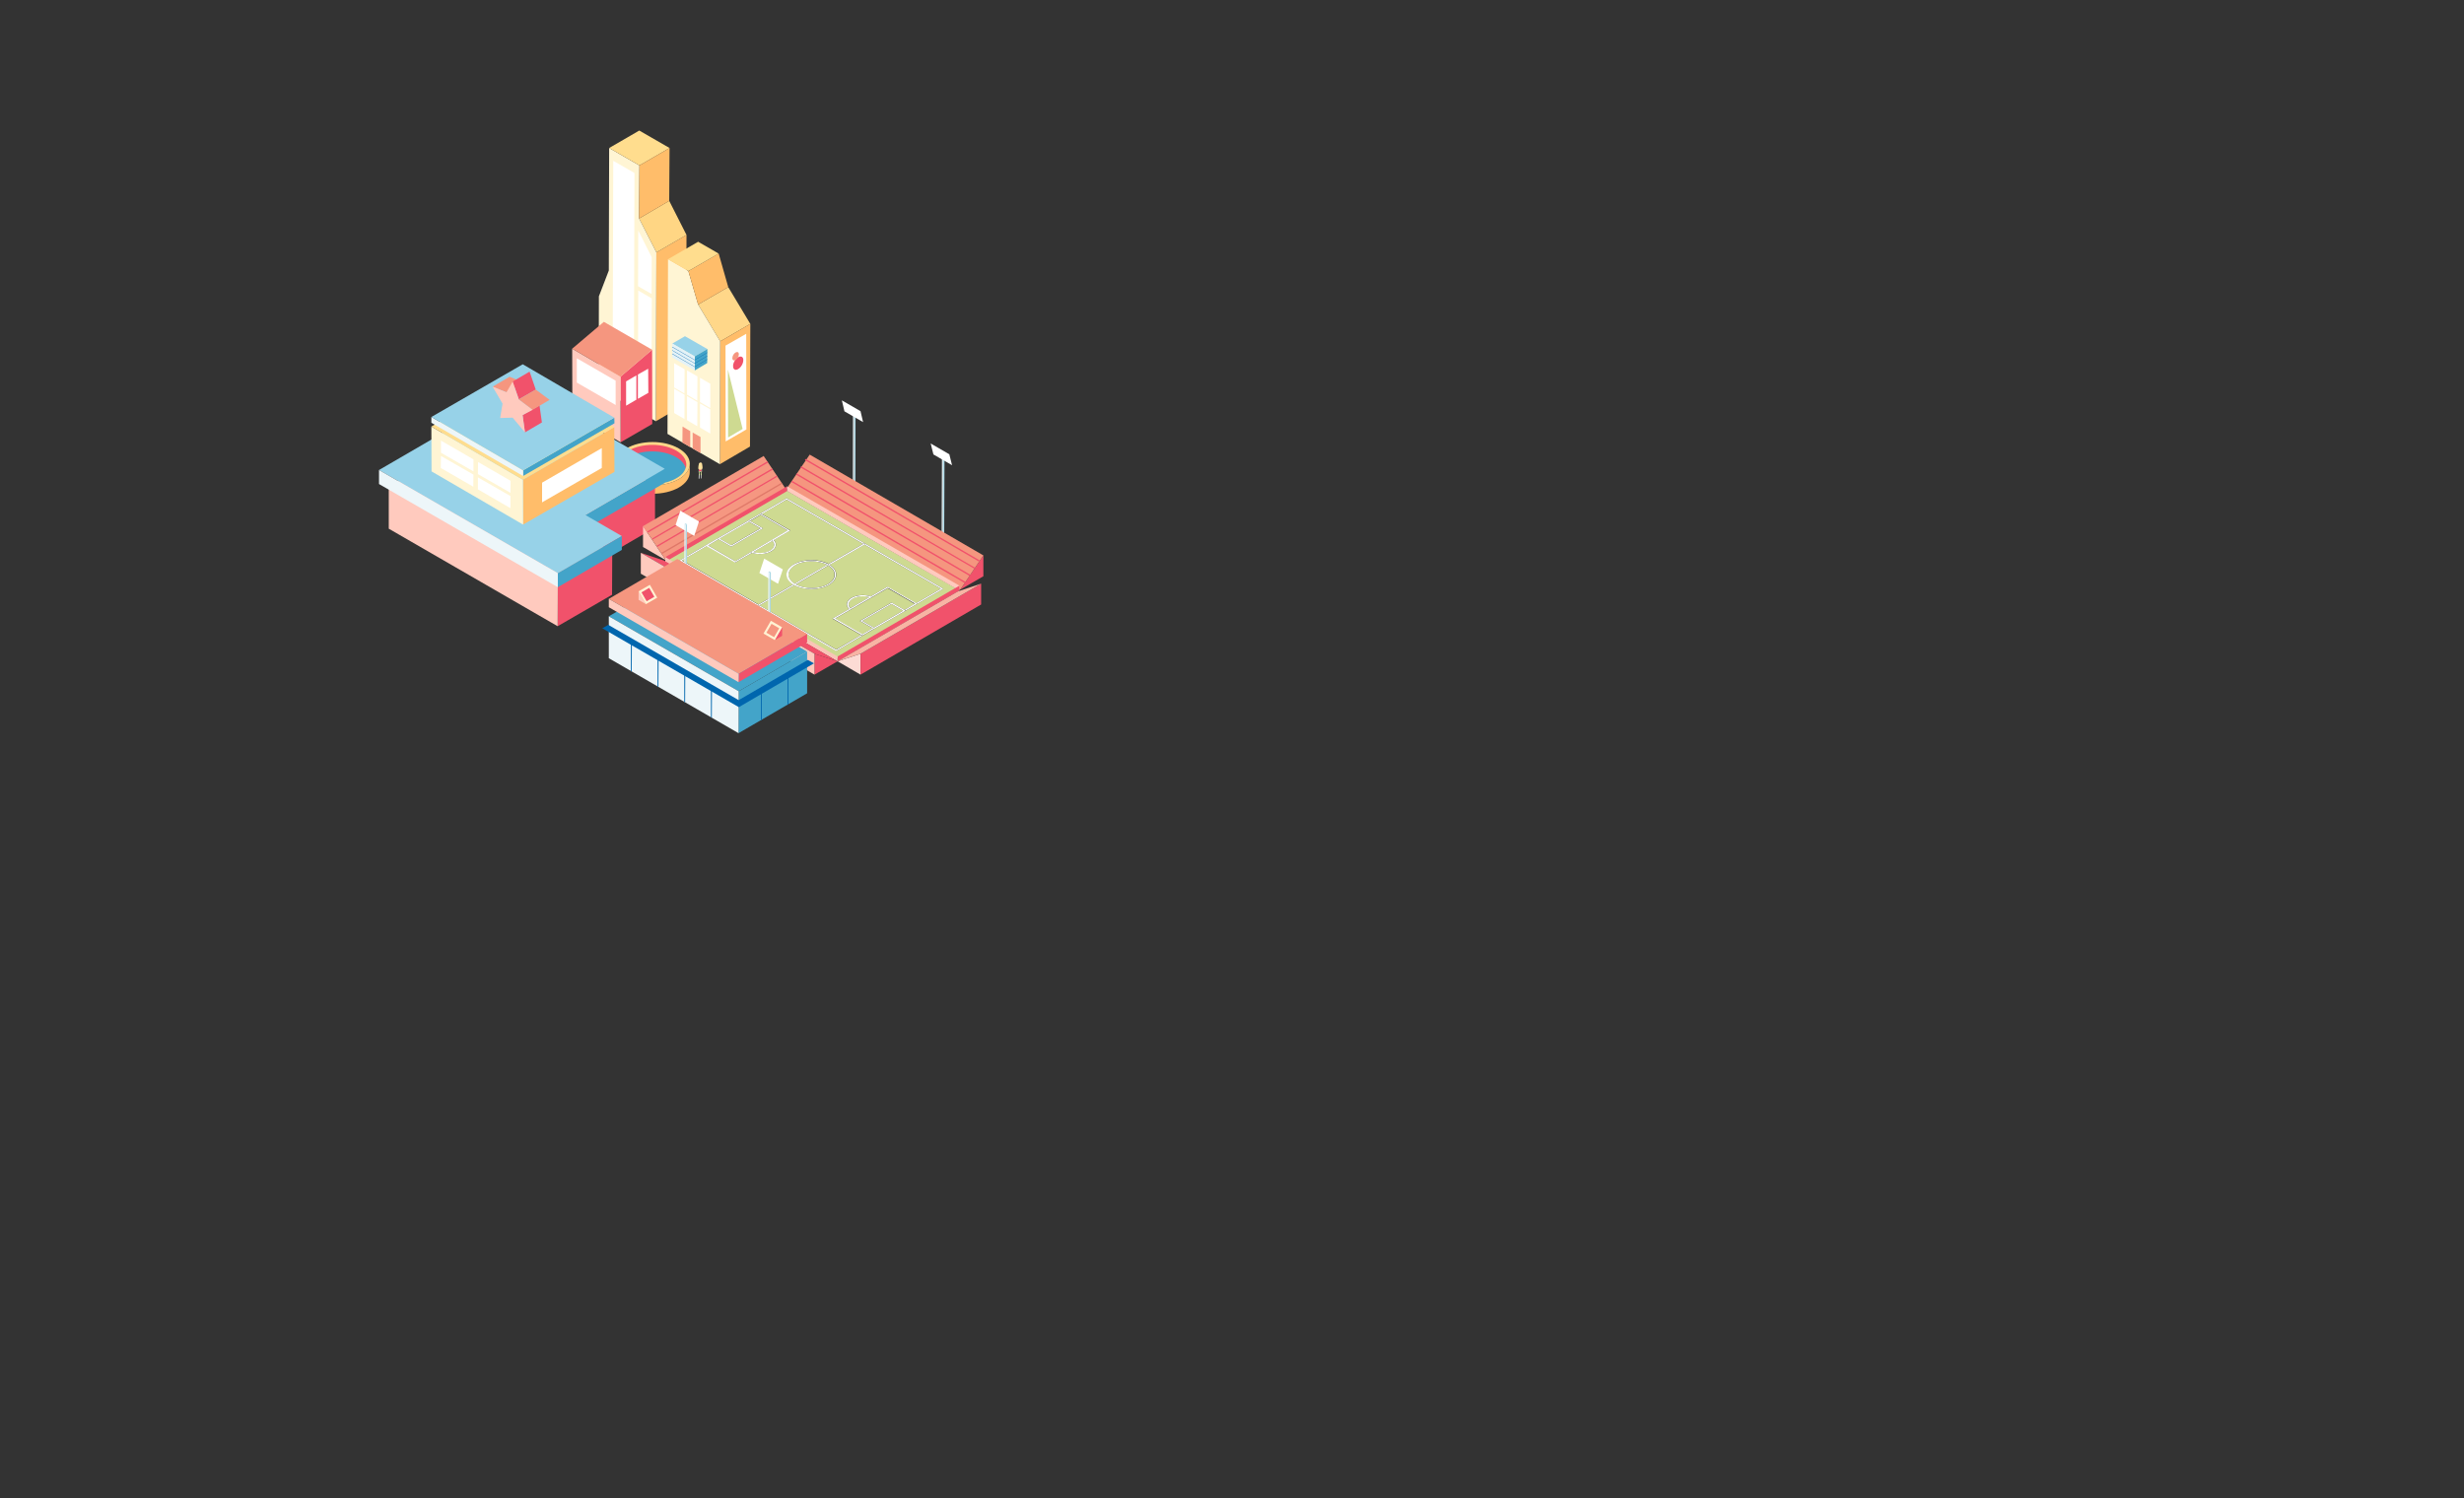 <svg xmlns="http://www.w3.org/2000/svg" x="0px" y="0px" xmlns:xlink="http://www.w3.org/1999/xlink" viewBox="0 0 1440 875.8">
  <rect x="0" y="0" width="1440" height="875.8" fill="#333333" stroke="none"/>
  <path fill="#FFBD6A" d="M383.6 147.5l17.6-10.2-.3 98.6-17.6 10.3"/>
  <path fill="#FFD684" d="M373.5 127.7l17.6-10.3 10.1 19.9-17.6 10.2"/>
  <path fill="#FFF5D4" d="M373.5 127.7l10.1 19.8-.3 98.7-33.4-19.3.1-53.7 5.8-15.1.2-71.6 17.7 10.2"/>
  <path fill="#FFDD8E" d="M356 86.5l17.6-10.2 17.7 10.2-17.6 10.2"/>
  <path fill="#FFBD6A" d="M373.7 96.7l17.6-10.2-.2 30.9-17.6 10.3"/>
  <defs>
    <path id="a" d="M358.1 197.7l.3-103.7 12.4 7.1-.3 103.8z"/>
  </defs>
  <clipPath id="b">
    <use xlink:href="#a" overflow="visible"/>
  </clipPath>
  <path fill="#FFF" d="M370.8 101.1L358.4 94l-.3 103.7 12.4 7.2.3-103.8" clip-path="url(#b)"/>
  <defs>
    <path id="c" d="M372.9 167.3l.1-32.6 7.9 4.6-.1 32.5z"/>
  </defs>
  <clipPath id="d">
    <use xlink:href="#c" overflow="visible"/>
  </clipPath>
  <path fill="#FFF" d="M373 134.7l-.1 32.6 7.9 4.5.1-21.4-7.9-15.7" clip-path="url(#d)"/>
  <defs>
    <path id="e" d="M372.9 202.4l.1-32.6 7.9 4.6-.1 32.5z"/>
  </defs>
  <clipPath id="f">
    <use xlink:href="#e" overflow="visible"/>
  </clipPath>
  <path fill="#FFF" d="M373 169.8l-.1 32.6 7.9 4.5.1-32.5-7.9-4.6" clip-path="url(#f)"/>
  <path fill="#FFBD6A" d="M403.1 271.1v4.9c0 3.2-2.1 6.4-6.3 8.9-8.5 4.9-22.3 4.9-30.8 0-4.3-2.5-6.4-5.7-6.4-9V271c0 3.3 2.1 6.5 6.4 9 8.5 4.9 22.3 4.9 30.8 0 4.2-2.5 6.3-5.7 6.3-8.9z"/>
  <path fill="#FFD789" d="M396.7 262.1c8.5 4.9 8.6 12.9.1 17.9-8.5 4.9-22.3 4.9-30.8 0s-8.6-12.9-.1-17.8c8.5-5.1 22.3-5.1 30.8-.1z"/>
  <defs>
    <path id="g" d="M353.4 271.5l27.8-16.2 28.1 16.2-27.9 16.2z"/>
  </defs>
  <clipPath id="h">
    <use xlink:href="#g" overflow="visible"/>
  </clipPath>
  <path fill="#FFD176" d="M395.3 263.4c-7.8-4.5-20.3-4.5-28 0-7.7 4.5-7.7 11.7.1 16.2s20.3 4.5 28 0c7.7-4.5 7.6-11.7-.1-16.2" clip-path="url(#h)"/>
  <path fill="#F1526B" d="M367.3 267.9c7.7-4.5 20.2-4.5 28 0 2.9 1.7 4.7 3.7 5.4 5.9 1.3-3.6-.6-7.6-5.4-10.4-7.8-4.5-20.3-4.5-28 0-4.8 2.8-6.6 6.7-5.4 10.3.8-2.1 2.6-4.1 5.4-5.8z"/>
  <path fill="#43A4C9" d="M361.8 273.4c.7 2.2 2.5 4.4 5.5 6.1 7.8 4.5 20.3 4.5 28 0 3-1.7 4.8-3.8 5.4-6.1-.7-2.3-2.5-4.4-5.5-6.2-7.8-4.5-20.3-4.5-28 0-3 1.9-4.8 4-5.4 6.2z"/>
  <path fill="#FFD789" d="M408 178l17.6-10.2 12.9 21.5-17.6 10.2"/>
  <path fill="#FFBD6A" d="M420.9 199.5l17.6-10.2-.2 71.7-17.6 10.3"/>
  <path fill="#FFF5D4" d="M402.3 158.4L408 178l12.9 21.5-.2 71.8-30.6-17.7.3-102.1"/>
  <path fill="#FFBD6A" d="M402.3 158.4l17.7-10.2 5.6 19.6L408 178"/>
  <path fill="#FFDD8E" d="M390.4 151.5l17.6-10.2 12 6.9-17.7 10.2"/>
  <path fill="#97D2E8" d="M400.3 196.5l13.1 7.5-7.4 4.3-13.1-7.5"/>
  <path fill="#43A4C9" d="M413.4 204l-.1 8.2-7.3 4.3v-8.2"/>
  <path fill="#E4F2F7" d="M406 208.3v8.2l-13.1-7.6v-8.1"/>
  <defs>
    <path id="i" d="M392.7 202.8l7.5-4.4 13.3 7.7-7.5 4.4z"/>
  </defs>
  <clipPath id="j">
    <use xlink:href="#i" overflow="visible"/>
  </clipPath>
  <path fill="#0066AE" d="M413.5 206.1l-.2-.1-7.3 4.3-13.1-7.6-.2.1 13.3 7.7 7.5-4.4" clip-path="url(#j)"/>
  <defs>
    <path id="k" d="M392.7 204.8l7.5-4.4 13.3 7.7-7.5 4.4z"/>
  </defs>
  <clipPath id="l">
    <use xlink:href="#k" overflow="visible"/>
  </clipPath>
  <path fill="#0066AE" d="M413.5 208.1l-.2-.1-7.3 4.3-13.1-7.6-.2.1 13.3 7.7 7.5-4.4" clip-path="url(#l)"/>
  <defs>
    <path id="m" d="M392.7 206.8l7.5-4.4 13.3 7.7-7.5 4.4z"/>
  </defs>
  <clipPath id="n">
    <use xlink:href="#m" overflow="visible"/>
  </clipPath>
  <path fill="#0066AE" d="M413.5 210.1l-.2-.1-7.3 4.3-13.1-7.6-.2.1 13.3 7.7 7.5-4.4" clip-path="url(#n)"/>
  <defs>
    <path id="o" d="M398.8 258.7l.1-9.4 10.5 6.1v9.4z"/>
  </defs>
  <clipPath id="p">
    <use xlink:href="#o" overflow="visible"/>
  </clipPath>
  <path fill="#F59680" d="M403.4 252l-4.5-2.7-.1 9.4 4.6 2.7V252m6 3.4l-4.6-2.6v9.4l4.6 2.6v-9.4" clip-path="url(#p)"/>
  <defs>
    <path id="q" d="M424.1 258l-.1-56 12.1-6.9.1 55.9z"/>
  </defs>
  <clipPath id="r">
    <use xlink:href="#q" overflow="visible"/>
  </clipPath>
  <path fill="#FFF" d="M436.1 195.1L424 202l.1 56 12.1-7-.1-55.9" clip-path="url(#r)"/>
  <defs>
    <path id="s" d="M425.5 255.7l-.1-39.7 8.5-4.9.1 39.6z"/>
  </defs>
  <clipPath id="t">
    <use xlink:href="#s" overflow="visible"/>
  </clipPath>
  <path fill="#CEDA91" d="M425.4 216l.1 39.7 8.5-5-8.6-34.7" clip-path="url(#t)"/>
  <defs>
    <path id="u" d="M428.5 217.4l-.1-6.9 6.1-3.4v6.9z"/>
  </defs>
  <clipPath id="v">
    <use xlink:href="#u" overflow="visible"/>
  </clipPath>
  <path fill="#F1526B" d="M431.4 208.8c-1.7 1-3 3.3-3 5.2 0 1.9 1.4 2.7 3 1.7 1.7-1 3-3.3 3-5.2.1-1.9-1.3-2.7-3-1.7" clip-path="url(#v)"/>
  <defs>
    <path id="w" d="M427.9 211.5v-4.4l3.9-2.2v4.4z"/>
  </defs>
  <clipPath id="x">
    <use xlink:href="#w" overflow="visible"/>
  </clipPath>
  <path fill="#F5967F" d="M429.9 206c-1.1.6-1.9 2.1-1.9 3.3 0 1.2.9 1.7 1.9 1.1 1.1-.6 1.9-2.1 1.9-3.3 0-1.3-.9-1.7-1.9-1.1" clip-path="url(#x)"/>
  <defs>
    <path id="y" d="M394 226.5v-14.2l6.1 3.5-.1 14.2z"/>
  </defs>
  <clipPath id="z">
    <use xlink:href="#y" overflow="visible"/>
  </clipPath>
  <path fill="#FFF" d="M400.1 215.8l-6.1-3.5v14.2l6 3.5.1-14.2" clip-path="url(#z)"/>
  <defs>
    <path id="A" d="M401.5 230.7v-14.2l6.1 3.5-.1 14.2z"/>
  </defs>
  <clipPath id="B">
    <use xlink:href="#A" overflow="visible"/>
  </clipPath>
  <path fill="#FFF" d="M407.6 220l-6.1-3.5v14.2l6 3.5.1-14.2" clip-path="url(#B)"/>
  <defs>
    <path id="C" d="M409.1 235v-14.2l6 3.5v14.2z"/>
  </defs>
  <clipPath id="D">
    <use xlink:href="#C" overflow="visible"/>
  </clipPath>
  <path fill="#FFF" d="M415.1 224.3l-6-3.5V235l6 3.5v-14.2" clip-path="url(#D)"/>
  <defs>
    <path id="E" d="M394 241.4v-14.2l6.1 3.5-.1 14.2z"/>
  </defs>
  <clipPath id="F">
    <use xlink:href="#E" overflow="visible"/>
  </clipPath>
  <path fill="#FFF" d="M400.1 230.7l-6.1-3.5v14.2l6 3.5.1-14.2" clip-path="url(#F)"/>
  <defs>
    <path id="G" d="M401.5 245.6v-14.1l6.1 3.5-.1 14.1z"/>
  </defs>
  <clipPath id="H">
    <use xlink:href="#G" overflow="visible"/>
  </clipPath>
  <path fill="#FFF" d="M407.6 235l-6.1-3.5v14.1l6 3.5.1-14.1" clip-path="url(#H)"/>
  <defs>
    <path id="I" d="M409.1 249.9v-14.1l6 3.4v14.2z"/>
  </defs>
  <clipPath id="J">
    <use xlink:href="#I" overflow="visible"/>
  </clipPath>
  <path fill="#FFF" d="M415.1 239.2l-6-3.4v14.1l6 3.5v-14.2" clip-path="url(#J)"/>
  <path fill="#F1526B" d="M381.1 204.4l.1 43.4-18.5 10.7-.1-38.3"/>
  <path fill="#FFCABE" d="M362.7 258.5l-28.2-16.4-.1-38.3 28.2 16.4"/>
  <path fill="#F5967F" d="M362.6 220.2l-28.2-16.4 18.5-15.7 28.2 16.3"/>
  <defs>
    <path id="K" d="M337.1 223.6v-14.2l22.7 13.1v14.2z"/>
  </defs>
  <clipPath id="L">
    <use xlink:href="#K" overflow="visible"/>
  </clipPath>
  <path fill="#FFF" d="M359.8 222.5l-22.7-13.1v14.2l22.7 13.1v-14.2" clip-path="url(#L)"/>
  <defs>
    <path id="M" d="M365.9 237.1v-14.2l6-3.5v14.2z"/>
  </defs>
  <clipPath id="N">
    <use xlink:href="#M" overflow="visible"/>
  </clipPath>
  <path fill="#FFF" d="M371.9 219.4l-6 3.5v14.2l6-3.5v-14.2" clip-path="url(#N)"/>
  <defs>
    <path id="O" d="M372.8 233.1v-14.2l6-3.4.1 14.1z"/>
  </defs>
  <clipPath id="P">
    <use xlink:href="#O" overflow="visible"/>
  </clipPath>
  <path fill="#FFF" d="M378.8 215.5l-6 3.4v14.2l6.1-3.5-.1-14.1" clip-path="url(#P)"/>
  <path fill="#F1526B" d="M382.8 283.9v24.4l-46.4 27 .1-24.5"/>
  <path fill="#F8B9AA" d="M382.8 283.9l-46.3 26.9 21.3 12.3-31.8 18.5-98.8-57 78.2-45.5"/>
  <path fill="#F1526B" d="M357.8 323.1l-.1 24.5-31.8 18.4.1-24.4"/>
  <path fill="#FFCABE" d="M326 341.6l-.1 24.4-98.7-57v-24.4"/>
  <path fill="#43A4C9" d="M388.5 274v8.2l-46.4 26.9V301"/>
  <path fill="#97D2E8" d="M388.5 274l-46.4 27 21.3 12.3L326 335l-104.5-60.3 83.8-48.7"/>
  <path fill="#43A4C9" d="M363.4 313.3v8.1L326 343.2V335"/>
  <path fill="#EDF6F9" d="M326 335v8.2l-104.5-60.3v-8.2"/>
  <path fill="#FFBD6A" d="M359 249.6l.1 26.2-53.4 30.8-.1-26.2"/>
  <path fill="#FFF5D4" d="M305.7 306.6l-53.5-31.1-.1-26.2 53.5 31.1"/>
  <path fill="#FFDD8E" d="M305.6 280.4l-53.5-31.1 53.3-30.8 53.6 31.1"/>
  <path fill="#43A4C9" d="M359 244.1l.1 3.3-53.4 30.8v-3.3"/>
  <path fill="#EDF6F9" d="M305.7 278.2l-53.6-31.1v-3.4l53.6 31.2"/>
  <path fill="#97D2E8" d="M305.7 274.9l-53.6-31.2 53.4-30.8 53.5 31.2"/>
  <defs>
    <path id="Q" d="M257.6 273.5l.1-16 40.7 23.5-.1 16z"/>
  </defs>
  <clipPath id="R">
    <use xlink:href="#Q" overflow="visible"/>
  </clipPath>
  <path fill="#FFF" d="M276.7 268.5l-19-11v7.1l19 10.9v-7m21.7 12.5l-19-11-.1 7.1 19 10.9.1-7m-21.7-3.6l-19-10.9-.1 7 19 11 .1-7.1m21.6 12.5l-19-10.9v7l19 11v-7.1" clip-path="url(#R)"/>
  <defs>
    <path id="S" d="M316.8 293.6v-11.5l34.9-20.2v11.6z"/>
  </defs>
  <clipPath id="T">
    <use xlink:href="#S" overflow="visible"/>
  </clipPath>
  <path fill="#FFF" d="M351.7 261.9l-34.9 20.2v11.5l34.9-20.1v-11.6" clip-path="url(#T)"/>
  <path fill="#F5967F" d="M287.9 226l9.9-5.8 8.1 3.3-9.9 5.8"/>
  <path fill="#F1526B" d="M305.4 242.6l9.9-5.7 1.4 10-9.9 5.8m-7.2-29.7l9.9-5.8 3.6 10.5-9.9 5.7"/>
  <path fill="#FFCABE" d="M299.6 223l3.6 10.4 8.1 6.1-5.9 3.1 1.4 10.1-7.2-8.6-7.3.2 1.4-8.4-5.8-9.9 8.1 3.3"/>
  <path fill="#F5967F" d="M303.2 233.4l9.9-5.7 8.1 6-9.9 5.8"/>
  <ellipse cx="409.4" cy="271.3" fill="#FFF" rx="0.7" ry="0.8"/>
  <path fill="#FFF" d="M409.3 272v.3s.4-.1.5.1c0 0 0 .4-.5.4s-.6-.5-.6-.5.3-.1.4 0v-.4l.2.1zm.7.5c.3.3.2 3.2.2 3.2s0 .2-.1.2c-.2 0-.2-.2-.2-.2v-2.1l.1-1.1zm-1.2 4.6l-.1 2.5s0 .2-.2.2-.2-.2-.2-.2l.1-2.6.4.1zm1.1-.1l.1 2.5s0 .2-.1.2c-.2 0-.2-.2-.2-.2l-.2-2.6.4.1zm-1.3-4.6l-.1 3.5s0 .2-.1.2c-.2 0-.1-.1-.1-.2s.1-3 .1-3 0-.4.2-.5z"/>
  <path fill="#CEDA91" d="M409.9 275.4l.2 2.2h-.6v-1.7h-.6v1.7h-.5l.1-2.2"/>
  <path fill="#F1526B" d="M409.7 272.3s.2 0 .2.2l.1 2.9h-1.6l.1-3.1s.1-.1.2-.1c0 0 0 .3.4.3.3.1.7.2.6-.2z"/>
  <path fill="#FFE29D" d="M409.4 270.4s.8-.1.9.6c0 .8.6 2.3 0 3.1-.6.8-1.7.5-2.1 0-.3-.4.1-3.1.5-3.5.3-.2.7-.2.7-.2z"/>
  <defs>
    <path id="U" d="M389.3 327.6l70.4-40.9 99.4 57.4-70.4 40.9z"/>
  </defs>
  <clipPath id="V">
    <use xlink:href="#U" overflow="visible"/>
  </clipPath>
  <path fill="#CEDA91" d="M397.1 327.6l62.6-36.4 91.6 52.9-15.2 8.8-6.8 4-18.5 10.7-6.8 4-15.2 8.8-91.7-52.8m162 16.5l-99.4-57.4-70.4 40.9 99.4 57.4 70.4-40.9" clip-path="url(#V)"/>
  <path fill="#CEDA91" d="M451.4 316.1l-11.3 6.6c3.2 1 7.3.7 9.9-.8 2.6-1.5 3.2-3.9 1.4-5.8m56.9 32.9c-3.2-1-7.3-.7-9.9.8-2.6 1.5-3.2 3.9-1.4 5.7l11.3-6.5m-63.9-40.2l-6.8-3.9-17.1 9.9 6.8 3.9 17.1-9.9m83.4 48.1L521 353l-17.1 9.9 6.8 3.9 17.1-9.9m-43.7-26.4l-19 11.1c5.3 2.8 13.6 2.8 18.7-.2s5.2-7.8.3-10.9m-.7-.4c-5.3-2.8-13.6-2.8-18.7.2s-5.2 7.8-.3 10.9l19-11.1m51.3 22.9l-15.9-9.2-30.8 17.8 15.9 9.2 6.1-3.6-7.5-4.3 18.5-10.7 7.5 4.3 6.2-3.5m-74.3-42.9l-15.9-9.2-6.1 3.6 7.5 4.3-18.5 10.7-7.5-4.3-6.1 3.6 15.9 9.2 30.7-17.9m44.1 7.8L459.7 292l-14.5 8.4 16.7 9.6-9.7 5.6c2.1 2.1 1.6 4.8-1.4 6.6-3 1.7-7.7 2.1-11.3.9l-9.7 5.6-16.7-9.6-14.5 8.4 44.7 25.8 20.4-11.8c-5.3-3.3-5.2-8.5.3-11.7 5.5-3.2 14.5-3.3 20.2-.2l20.3-11.7m45.4 26.2l-44.7-25.8-20.4 11.8c5.3 3.3 5.2 8.5-.3 11.7-5.5 3.2-14.5 3.3-20.2.2l-20.4 11.8 44.8 25.8 14.5-8.4-16.7-9.6 9.7-5.6c-2.1-2.1-1.6-4.8 1.4-6.6 3-1.7 7.7-2.1 11.3-.8l9.7-5.6 16.7 9.6 14.6-8.5" clip-path="url(#V)"/>
  <path fill="#FFF" d="M551.3 344.1l-91.6-52.9-62.6 36.4 91.6 52.9 15.2-8.9-.7-.4-14.5 8.5-44.8-25.9-.5.3-.7-.4.5-.3-44.7-25.8 14.5-8.4-.7-.5 32.2-18.7.7.5 14.5-8.5 44.8 25.9.5-.3.7.4-.5.3 44.7 25.8-14.5 8.4.7.4 15.2-8.8" clip-path="url(#V)"/>
  <path fill="#FFF" d="M464.3 342c-.1-.1-.2-.1-.4-.2-.1-.1-.2-.1-.3-.2l-20.4 11.8-.5.3.7.4.5-.3 20.4-11.8m19.4-11.7c-.1-.1-.2-.1-.4-.2l-19 11.1c.1.1.2.1.3.2.1.1.2.1.4.2l19-11.1s-.2-.1-.3-.2m22-12.3l-.7-.4-.5.3-20.4 11.8c.1.1.2.1.4.2.1.1.2.1.4.2l20.4-11.8.4-.3m30.4 34.9l-.7-.4-16.7-9.6-9.7 5.6c.1 0 .3.1.4.1l-.5.5c-.2-.1-.4-.1-.6-.2l-11.3 6.6.3.3-.8.3-.2-.2-9.7 5.6 16.7 9.6.7.4 6.8-4-.7-.4-6.1 3.6-15.9-9.2 30.8-17.9 15.9 9.2-6.1 3.6.7.4 6.7-3.9" clip-path="url(#V)"/>
  <path fill="#FFF" d="M527.8 356.9l-17.1 9.9-6.8-3.9L521 353l6.8 3.9m1.5 0l-.7-.4-7.5-4.3-18.5 10.7 7.5 4.3.7.4 18.5-10.7m-19.9-8.2c-.1 0-.3-.1-.4-.1-3.6-1.2-8.3-.9-11.3.8-3 1.7-3.6 4.5-1.4 6.6l.2.2.8-.3-.3-.3c-1.8-1.9-1.2-4.2 1.4-5.7 2.6-1.5 6.7-1.8 9.9-.8.2.1.4.1.6.2l.5-.6m-26-18.6c.1.1.2.1.4.2.1.1.2.1.4.2 4.9 3.1 4.9 7.9-.3 10.9-5.1 3-13.4 3-18.7.2-.1-.1-.2-.1-.4-.2-.1-.1-.2-.1-.3-.2-4.9-3.1-4.9-7.9.3-10.9 4.9-3 13.3-3 18.6-.2m1-.2c-.1-.1-.2-.1-.4-.2-5.7-3.1-14.6-3-20.2.2-5.5 3.2-5.6 8.4-.3 11.7.1.1.2.1.3.2.1.1.2.1.4.2 5.7 3.1 14.6 3 20.2-.2 5.5-3.2 5.6-8.4.3-11.7 0-.1-.2-.1-.3-.2m-46.1-25.5l6.1-3.6 15.9 9.2-30.6 18-15.9-9.2 6.1-3.6-.7-.4 18.5-10.7.6.3m23.5 5.7l-16.7-9.6-.7-.4-32.2 18.7.7.4 16.7 9.6 9.7-5.6c-.1 0-.3-.1-.4-.1l.5-.5c.2.1.4.1.6.2l11.3-6.6-.3-.3.8-.3.2.2 9.8-5.7" clip-path="url(#V)"/>
  <path fill="#FFF" d="M420.6 314.8l17.1-9.9 6.8 3.9-17.1 9.9-6.8-3.9m25.3-6l-7.5-4.3-.7-.4-18.5 10.7.7.4 7.5 4.3 18.5-10.7m6 6.7l-.8.3.3.3c1.8 1.9 1.2 4.2-1.4 5.7-2.6 1.5-6.7 1.8-9.9.8-.2-.1-.4-.1-.6-.2l-.5.6c.1 0 .3.1.4.1 3.6 1.2 8.3.9 11.3-.9 3-1.7 3.6-4.5 1.4-6.6 0 0-.1 0-.2-.1" clip-path="url(#V)"/>
  <path fill="#B9DEE9" d="M500 241.9l-.7.4-.8-.4.7-.5"/>
  <path fill="#ACD8E5" d="M500 241.9l-.1 48.9-.7.4.1-48.9"/>
  <path fill="#E5F3F7" d="M499.3 242.3l-.1 48.9-.8-.4.1-48.9"/>
  <defs>
    <path id="W" d="M493.5 240.4L492 234l10.9 6.3 1.5 6.4z"/>
  </defs>
  <clipPath id="X">
    <use xlink:href="#W" overflow="visible"/>
  </clipPath>
  <g clip-path="url(#X)">
    <path fill="#FFF" d="M502.9 240.3L492 234l1.5 6.4 10.9 6.3-1.5-6.4"/>
  </g>
  <path fill="#B9DEE9" d="M552 267.1l-.8.4-.7-.4.7-.5"/>
  <path fill="#ACD8E5" d="M552 267.1l-.2 48.9-.7.4.1-48.9"/>
  <path fill="#E5F3F7" d="M551.2 267.5l-.1 48.9-.8-.4.2-48.9"/>
  <defs>
    <path id="Y" d="M545.5 265.6l-1.6-6.4 10.9 6.3 1.6 6.4z"/>
  </defs>
  <clipPath id="Z">
    <use xlink:href="#Y" overflow="visible"/>
  </clipPath>
  <g clip-path="url(#Z)">
    <path fill="#FFF" d="M554.8 265.5l-10.9-6.3 1.6 6.4 10.9 6.3-1.6-6.4"/>
  </g>
  <path fill="#F1526B" d="M574.7 324.6v12.2l-13.5 7.8"/>
  <path fill="#F5967F" d="M561.2 344.6l-101.5-59 13.5-19.9 101.5 58.9"/>
  <path fill="#FFCABE" d="M375.8 307.5l13.4 20-13.4-7.8"/>
  <path fill="#F59781" d="M375.8 307.5l70.5-41 13.4 20-70.5 41"/>
  <defs>
    <path id="aa" d="M386.9 323.8l-8.6-13.2 70.2-41 8.6 13.2z"/>
  </defs>
  <clipPath id="ab">
    <use xlink:href="#aa" overflow="visible"/>
  </clipPath>
  <path fill="#E07868" d="M456.6 282.2l-70.1 40.9.4.7 70.2-41-.5-.6" clip-path="url(#ab)"/>
  <path fill="#F1526B" d="M453.9 278l-70.2 41 .5.6 70.1-41-.4-.6m-2.7-4.2l-70.2 41 .4.6 70.2-40.9-.4-.7m-2.7-4.2l-70.2 41 .4.7 70.2-41-.4-.7" clip-path="url(#ab)"/>
  <defs>
    <path id="ac" d="M462.5 281.7l8.3-13.5 101.7 59.3-8.3 13.5z"/>
  </defs>
  <clipPath id="ad">
    <use xlink:href="#ac" overflow="visible"/>
  </clipPath>
  <path fill="#F1526B" d="M564.6 340.3L462.9 281l-.4.7L564.2 341l.4-.7m2.6-4.3l-101.6-59.3-.4.7 101.6 59.3.4-.7m2.6-4.2l-101.6-59.3-.4.7 101.6 59.2.4-.6m2.7-4.3l-101.7-59.3-.4.7 101.7 59.3.4-.7" clip-path="url(#ad)"/>
  <path fill="#F1526B" d="M388.8 325.6l71.2-41.4v2.8l-71.2 41.4"/>
  <path fill="#FFCABE" d="M460 284.2l100.7 58.1v2.9L460 287"/>
  <path fill="#F1526B" d="M560.7 342.3v2.9l-71.2 41.4v-2.9"/>
  <path fill="#F9C4B7" d="M489.5 383.7v2.9l-100.7-58.2v-2.8"/>
  <path fill="#F1526B" d="M476 382.1l13.5 4.4-13.5 7.8"/>
  <path fill="#F1526B" d="M476 382.1l-101.5-59 13.5 4.5 101.5 58.9"/>
  <path fill="#FFCABE" d="M476 394.3l-101.5-59v-12.2l101.5 59"/>
  <path fill="#FCDBD4" d="M502.9 382.1v12.2l-13.4-7.8"/>
  <path fill="#F1526B" d="M502.9 382.1l70.5-41v12.2l-70.5 41"/>
  <path fill="#F8B4A4" d="M489.5 386.5l70.4-40.9 13.5-4.5-70.5 41"/>
  <defs>
    <path id="ae" d="M443.8 334.9l2.8-8.4 10.9 6.3-2.8 8.4z"/>
  </defs>
  <clipPath id="af">
    <use xlink:href="#ae" overflow="visible"/>
  </clipPath>
  <g clip-path="url(#af)">
    <path fill="#FFF" d="M457.5 332.8l-10.9-6.3-2.8 8.4 10.9 6.3 2.8-8.4"/>
  </g>
  <path fill="#B9DEE9" d="M450.5 334.4l-.8.4-.7-.4.7-.5"/>
  <path fill="#ACD8E5" d="M450.5 334.4l-.2 48.9-.7.4.1-48.9"/>
  <path fill="#E5F3F7" d="M449.7 334.8l-.1 48.9-.8-.4.2-48.9"/>
  <defs>
    <path id="ag" d="M394.8 306.9l2.8-8.4 10.9 6.3-2.8 8.4z"/>
  </defs>
  <clipPath id="ah">
    <use xlink:href="#ag" overflow="visible"/>
  </clipPath>
  <g clip-path="url(#ah)">
    <path fill="#FFF" d="M408.5 304.8l-10.9-6.3-2.8 8.4 10.9 6.3 2.8-8.4"/>
  </g>
  <path fill="#B9DEE9" d="M401.5 306.4l-.8.4-.7-.4.7-.5"/>
  <path fill="#ACD8E5" d="M401.5 306.4l-.2 48.9-.7.4.1-48.9"/>
  <path fill="#E5F3F7" d="M400.7 306.8l-.1 48.9-.8-.4.2-48.9"/>
  <path fill="#43A4C9" d="M471.7 380.8l-40 23.2-75.9-43.8 40.1-23.2"/>
  <path fill="#43A4C9" d="M471.7 380.8v24.4l-40.1 23.3.1-24.5"/>
  <path fill="#EDF6F9" d="M431.7 404l-.1 24.5-75.8-43.8v-24.5"/>
  <defs>
    <path id="ai" d="M352 367.2l43.9-25.5 79.8 46-43.9 25.6z"/>
  </defs>
  <clipPath id="aj">
    <use xlink:href="#ai" overflow="visible"/>
  </clipPath>
  <path fill="#0066AE" d="M475.7 387.7l-3.6-2-40.4 23.5-76.2-44-3.5 2 79.8 46.1 43.9-25.6" clip-path="url(#aj)"/>
  <path fill="#F5967F" d="M471.7 370.5l-40 23.3-75.9-43.8 40-23.3"/>
  <path fill="#F1526B" d="M471.7 370.5v4.9l-40.1 23.3.1-4.9"/>
  <path fill="#FFCABE" d="M431.7 393.8l-.1 4.9-75.8-43.8V350"/>
  <defs>
    <path id="ak" d="M368.7 392.2v-18.4l47.4 27.4-.1 18.4z"/>
  </defs>
  <clipPath id="al">
    <use xlink:href="#ak" overflow="visible"/>
  </clipPath>
  <path fill="#0066AE" d="M369.3 374.1l-.6-.3v18.4l.5.3.1-18.4m15.6 9l-.6-.3v18.4l.5.3.1-18.4m15.6 9.1l-.6-.4v18.4l.5.3.1-18.3m15.6 9l-.6-.3v18.3l.5.4.1-18.4" clip-path="url(#al)"/>
  <defs>
    <path id="am" d="M444.7 421v-18.4l16.1-9.3v18.4z"/>
  </defs>
  <clipPath id="an">
    <use xlink:href="#am" overflow="visible"/>
  </clipPath>
  <path fill="#0066AE" d="M445.2 402.3l-.5.3V421l.5-.3v-18.4m15.6-9l-.5.3V412l.5-.3v-18.4" clip-path="url(#an)"/>
  <path fill="#F1526B" d="M457.1 366.6v5l-4.3 2.5"/>
  <path fill="#FFF2D3" d="M452.8 374.1l-6.6-3.8 4.3-7.5 6.6 3.8"/>
  <path fill="#F59680" d="M452.4 372.4l-4.5-2.6 3-5.2 4.5 2.6"/>
  <path fill="#FFCABE" d="M373.2 345.6v5l4.3 2.5"/>
  <path fill="#FFF2D3" d="M377.5 353.1l6.6-3.8-4.3-7.5-6.6 3.8"/>
  <path fill="#F1526B" d="M377.9 351.4l4.5-2.6-3-5.2-4.5 2.6"/>
</svg>
